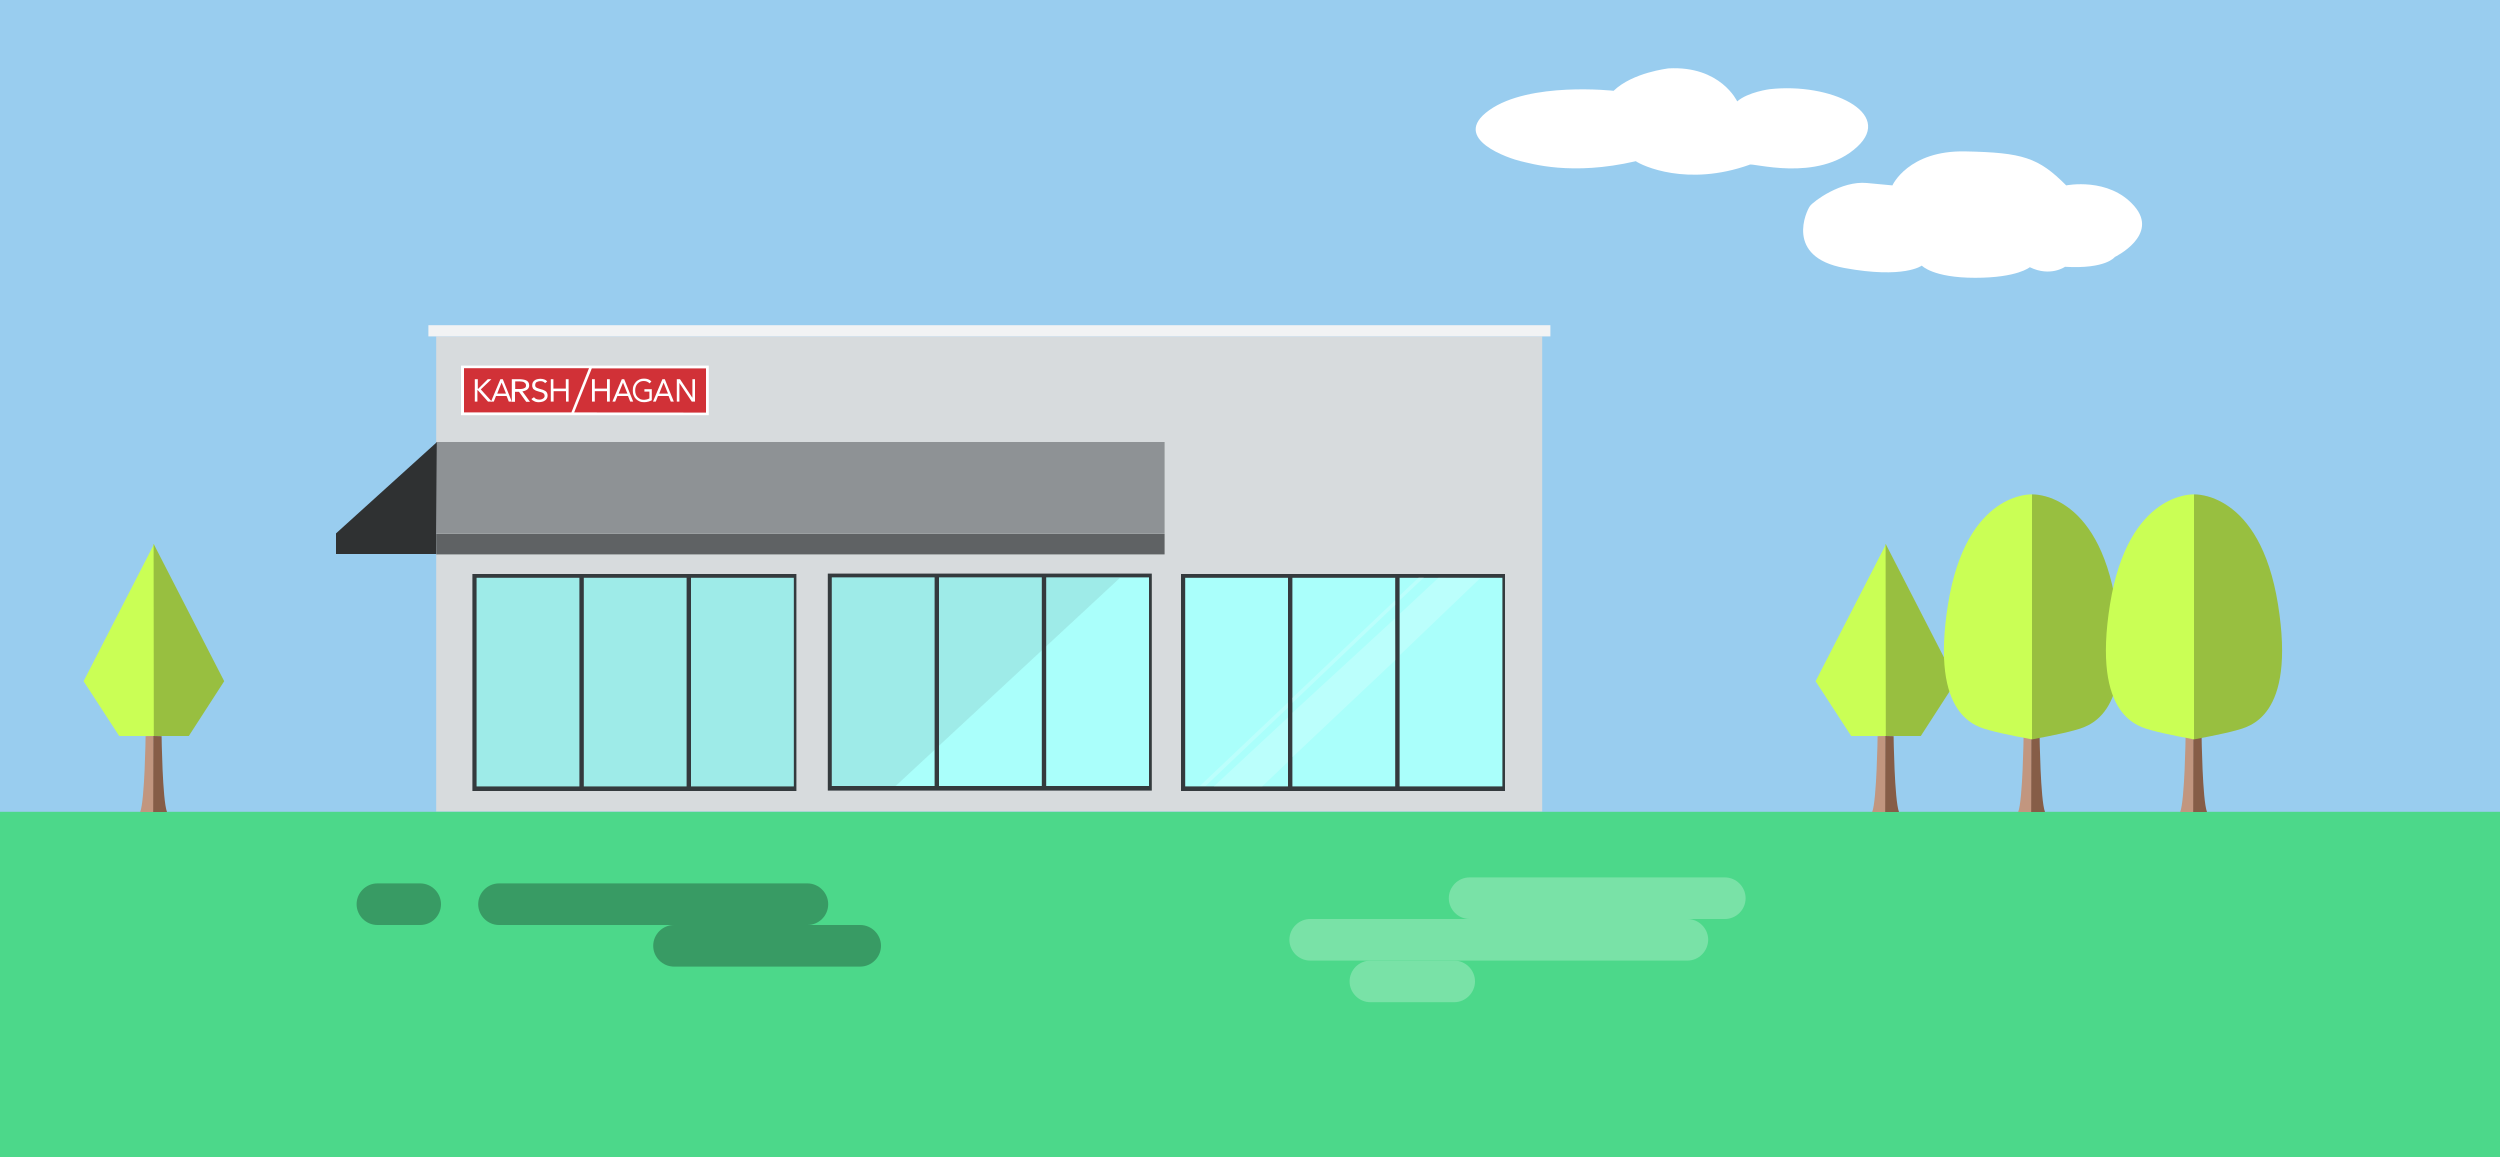 <?xml version="1.0" encoding="utf-8"?>
<!-- Generator: Adobe Illustrator 18.0.0, SVG Export Plug-In . SVG Version: 6.00 Build 0)  -->
<!DOCTYPE svg PUBLIC "-//W3C//DTD SVG 1.1//EN" "http://www.w3.org/Graphics/SVG/1.1/DTD/svg11.dtd">
<svg version="1.1" id="Layer_2" xmlns="http://www.w3.org/2000/svg" xmlns:xlink="http://www.w3.org/1999/xlink" x="0px" y="0px"
	 viewBox="0 0 1250 578.7" enable-background="new 0 0 1250 578.7" xml:space="preserve">
<rect fill="#99CDEF" width="1251" height="580.5"/>
<rect x="218.1" y="168.2" fill="#D7DBDD" width="553" height="237.6"/>
<rect x="214.2" y="162.6" fill="#F2F3F4" width="561" height="5.6"/>
<rect x="218.1" y="221" fill="#8E9295" width="364.2" height="45.8"/>
<rect x="218.1" y="266.9" fill="#5F6264" width="364.2" height="10.3"/>
<polygon fill="#2F3132" points="218,277 168,277 168,266.7 218.4,221.1 "/>
<rect x="236.2" y="287" fill="#343A3D" width="162" height="108.5"/>
<rect x="238.3" y="288.9" fill="#AAFFFB" width="51.4" height="104.3"/>
<rect x="291.9" y="288.9" fill="#AAFFFB" width="51.4" height="104.3"/>
<rect x="345.5" y="288.9" fill="#AAFFFB" width="51.4" height="104.3"/>
<rect x="413.9" y="286.8" fill="#343A3D" width="162" height="108.5"/>
<rect x="415.9" y="288.7" fill="#AAFFFB" width="51.4" height="104.3"/>
<rect x="469.5" y="288.7" fill="#AAFFFB" width="51.4" height="104.3"/>
<rect x="523.1" y="288.7" fill="#AAFFFB" width="51.4" height="104.3"/>
<rect y="405.9" fill="#4CD88A" width="1251" height="174.6"/>
<path fill="#389B64" d="M403.7,462.5H249.5c-5.7,0-10.4-4.7-10.4-10.4v0c0-5.7,4.7-10.4,10.4-10.4h154.2c5.7,0,10.4,4.7,10.4,10.4v0
	C414.1,457.9,409.4,462.5,403.7,462.5z"/>
<path fill="#389B64" d="M430.1,483.3H337c-5.7,0-10.4-4.7-10.4-10.4v0c0-5.7,4.7-10.4,10.4-10.4h93.1c5.7,0,10.4,4.7,10.4,10.4v0
	C440.5,478.6,435.8,483.3,430.1,483.3z"/>
<path fill="#389B64" d="M210.1,462.5h-21.4c-5.7,0-10.4-4.7-10.4-10.4v0c0-5.7,4.7-10.4,10.4-10.4h21.4c5.7,0,10.4,4.7,10.4,10.4v0
	C220.5,457.9,215.8,462.5,210.1,462.5z"/>
<path fill="#79E2A7" d="M843.7,480.3H655.1c-5.7,0-10.4-4.7-10.4-10.4v0c0-5.7,4.7-10.4,10.4-10.4h188.6c5.7,0,10.4,4.7,10.4,10.4v0
	C854,475.6,849.4,480.3,843.7,480.3z"/>
<path fill="#79E2A7" d="M727.1,501.1h-41.9c-5.7,0-10.4-4.7-10.4-10.4l0,0c0-5.7,4.7-10.4,10.4-10.4h41.9c5.7,0,10.4,4.7,10.4,10.4
	l0,0C737.5,496.4,732.8,501.1,727.1,501.1z"/>
<path fill="#79E2A7" d="M862.4,459.5H734.8c-5.7,0-10.4-4.7-10.4-10.4v0c0-5.7,4.7-10.4,10.4-10.4h127.6c5.7,0,10.4,4.7,10.4,10.4v0
	C872.8,454.9,868.1,459.5,862.4,459.5z"/>
<polygon fill="#CAFF55" points="943.1,271.9 907.8,340.6 925.6,368 943,368 "/>
<polygon fill="#98BF40" points="942.8,271.9 978.1,340.6 960.4,368 942.9,368 "/>
<path fill="#C2967F" d="M938.8,368.1c0,0-0.4,31.9-2.7,37.9h6.9l-0.1-38L938.8,368.1z"/>
<path fill="#865D47" d="M946.8,368.1c0,0,0.4,31.9,2.7,37.9h-6.9l0.1-38L946.8,368.1z"/>
<polygon fill="#CAFF55" points="77.1,271.9 41.8,340.6 59.6,368 77,368 "/>
<polygon fill="#98BF40" points="76.8,271.9 112.1,340.6 94.4,368 76.9,368 "/>
<path fill="#C2967F" d="M72.8,368.1c0,0-0.4,31.9-2.7,37.9h6.9l-0.1-38L72.8,368.1z"/>
<path fill="#865D47" d="M80.8,368.1c0,0,0.4,31.9,2.7,37.9h-6.9l0.1-38L80.8,368.1z"/>
<path fill="#C2967F" d="M1011.8,368.1c0,0-0.4,31.9-2.7,37.9h6.9l-0.1-38L1011.8,368.1z"/>
<path fill="#865D47" d="M1019.8,368.1c0,0,0.4,31.9,2.7,37.9h-6.9l0.1-38L1019.8,368.1z"/>
<path fill="#CAFF55" d="M1016,247.2c0,0-32.9-1.8-42,55s14.7,61.2,21,63s21,4.5,21,4.5V247.2z"/>
<path fill="#98BF40" d="M1016,247.2c0,0,32.9-1.8,42,55c9.1,56.7-14.7,61.2-21,63c-6.3,1.8-21,4.5-21,4.5V247.2z"/>
<path fill="#C2967F" d="M1092.8,368.1c0,0-0.4,31.9-2.7,37.9h6.9l-0.1-38L1092.8,368.1z"/>
<path fill="#865D47" d="M1100.8,368.1c0,0,0.4,31.9,2.7,37.9h-6.9l0.1-38L1100.8,368.1z"/>
<path fill="#CAFF55" d="M1097,247.2c0,0-32.9-1.8-42,55c-9.1,56.7,14.7,61.2,21,63c6.3,1.8,21,4.5,21,4.5V247.2z"/>
<path fill="#98BF40" d="M1097,247.2c0,0,32.9-1.8,42,55c9.1,56.7-14.7,61.2-21,63c-6.3,1.8-21,4.5-21,4.5V247.2z"/>
<path fill="#FFFFFF" d="M806.8,45.4c0,0-42-4.7-62.2,9.7s10.8,24.4,15.8,25.5s25.2,7.5,57.5,0c3.1,2.2,25.6,12.9,56.8,1.8
	c0.5-1.5,34.1,9.3,53.9-9c18.5-17.1-13.5-32.2-43.8-28.8c0,0-10.8,1.4-16.2,6.1c0,0-8.3-18-34.5-16.5
	C834.1,34.3,816.5,36.1,806.8,45.4z"/>
<path fill="#FFFFFF" d="M946.2,92.7c0,0,7.9-17.6,36.5-17c28.6,0.6,36.5,3,50.4,17c0,0,21.3-4.3,34,10.3
	c12.8,14.6-9.7,25.5-9.7,25.5s-4.3,6.1-24.9,4.9c0,0-7.3,5.2-17.6,0.2c0,0-6.1,5.3-27.3,5.3s-26.7-6.1-26.7-6.1s-8.7,6.7-38.7,1.2
	c-30-5.5-19-28.6-17.2-31c1.8-2.4,15.6-12.7,28.4-11.5S946.2,92.7,946.2,92.7z"/>
<rect x="230.5" y="182.8" fill="#FFFFFF" width="123.9" height="24.8"/>
<polygon fill="#D13137" points="285.7,206.2 232,206.2 232,184.1 294.5,184.1 "/>
<path fill="#FFFFFF" d="M237.6,189.6h1.3v4.8h0.2l4.8-4.8h1.8l-5.3,5.1l5.5,6.1h-1.9l-5.1-5.7h-0.2v5.7h-1.3V189.6z"/>
<path fill="#FFFFFF" d="M250.2,189.6h1.2l4.5,11.2h-1.5l-1.1-2.8H248l-1.1,2.8h-1.4L250.2,189.6z M250.8,191.3L250.8,191.3l-2.2,5.5
	h4.4L250.8,191.3z"/>
<path fill="#FFFFFF" d="M255.9,189.6h3.4c0.6,0,1.3,0,1.9,0.1c0.6,0.1,1.2,0.2,1.7,0.4c0.5,0.2,0.9,0.5,1.2,0.9
	c0.3,0.4,0.5,1,0.5,1.7c0,0.8-0.3,1.5-0.9,2c-0.6,0.5-1.4,0.8-2.5,1l3.8,5.2h-1.9l-3.6-5h-2v5h-1.6V189.6z M257.5,194.5h1.4
	c0.4,0,0.9,0,1.4,0c0.5,0,0.9-0.1,1.3-0.2c0.4-0.1,0.7-0.3,1-0.5c0.3-0.2,0.4-0.6,0.4-1.1c0-0.4-0.1-0.7-0.3-1
	c-0.2-0.2-0.4-0.4-0.7-0.6s-0.7-0.2-1-0.3c-0.4,0-0.8-0.1-1.2-0.1h-2.2V194.5z"/>
<path fill="#FFFFFF" d="M272.5,191.6c-0.2-0.4-0.6-0.6-1-0.8c-0.4-0.2-0.8-0.2-1.3-0.2c-0.3,0-0.6,0-1,0.1s-0.6,0.2-0.8,0.3
	c-0.2,0.1-0.5,0.3-0.6,0.6s-0.2,0.5-0.2,0.9c0,0.3,0,0.5,0.1,0.7c0.1,0.2,0.2,0.4,0.4,0.5c0.2,0.2,0.5,0.3,0.8,0.4
	c0.3,0.1,0.7,0.3,1.2,0.4c0.5,0.1,0.9,0.3,1.4,0.4c0.4,0.2,0.8,0.4,1.2,0.6c0.3,0.2,0.6,0.5,0.8,0.9c0.2,0.4,0.3,0.8,0.3,1.4
	c0,0.6-0.1,1-0.4,1.5c-0.2,0.4-0.6,0.8-1,1c-0.4,0.3-0.9,0.5-1.4,0.6s-1.1,0.2-1.6,0.2c-0.4,0-0.7,0-1.1-0.1c-0.4-0.1-0.7-0.1-1-0.3
	s-0.6-0.3-0.9-0.5c-0.3-0.2-0.5-0.4-0.7-0.7l1.3-0.9c0.3,0.4,0.6,0.7,1.1,0.9s1,0.3,1.5,0.3c0.3,0,0.6,0,1-0.1
	c0.3-0.1,0.6-0.2,0.9-0.4c0.3-0.2,0.5-0.4,0.6-0.6c0.2-0.2,0.2-0.5,0.2-0.8c0-0.3-0.1-0.6-0.2-0.8c-0.1-0.2-0.3-0.4-0.6-0.6
	c-0.3-0.2-0.6-0.3-1-0.4c-0.4-0.1-0.9-0.3-1.4-0.4c-0.4-0.1-0.8-0.3-1.2-0.4c-0.4-0.2-0.7-0.4-1-0.6c-0.3-0.2-0.5-0.5-0.6-0.9
	c-0.2-0.3-0.2-0.7-0.2-1.2c0-0.5,0.1-1,0.3-1.4c0.2-0.4,0.5-0.7,0.9-1c0.4-0.3,0.8-0.5,1.3-0.6c0.5-0.1,1-0.2,1.6-0.2
	c0.7,0,1.3,0.1,1.9,0.3c0.6,0.2,1.1,0.5,1.5,1L272.5,191.6z"/>
<path fill="#FFFFFF" d="M275.3,189.6h1.4v4.7h6.2v-4.7h1.4v11.2H283v-5.2h-6.2v5.2h-1.4V189.6z"/>
<polygon fill="#D13137" points="295.9,184.2 353,184.2 353,206.3 287.1,206.2 "/>
<path fill="#FFFFFF" d="M296,189.6h1.4v4.7h6.1v-4.7h1.4v11.2h-1.4v-5.2h-6.1v5.2H296V189.6z"/>
<path fill="#FFFFFF" d="M310.9,189.6h1.2l4.5,11.2h-1.5l-1.1-2.8h-5.3l-1.1,2.8h-1.4L310.9,189.6z M311.5,191.3L311.5,191.3
	l-2.2,5.5h4.4L311.5,191.3z"/>
<path fill="#FFFFFF" d="M326.1,200c-0.6,0.4-1.3,0.6-1.9,0.8c-0.7,0.2-1.4,0.3-2.1,0.3c-0.8,0-1.6-0.1-2.3-0.4
	c-0.7-0.3-1.3-0.7-1.8-1.2c-0.5-0.5-0.9-1.1-1.2-1.9c-0.3-0.7-0.4-1.5-0.4-2.4c0-0.9,0.1-1.7,0.4-2.4c0.3-0.7,0.7-1.3,1.2-1.9
	c0.5-0.5,1.1-0.9,1.8-1.2c0.7-0.3,1.4-0.4,2.2-0.4c0.7,0,1.4,0.1,2,0.3s1.2,0.6,1.7,1.1l-0.9,1c-0.4-0.4-0.8-0.7-1.3-0.9
	c-0.5-0.2-1-0.3-1.6-0.3c-0.6,0-1.2,0.1-1.7,0.3c-0.5,0.2-1,0.6-1.4,1s-0.7,0.9-0.9,1.5s-0.3,1.2-0.3,1.9c0,0.7,0.1,1.3,0.3,1.9
	c0.2,0.6,0.5,1.1,0.9,1.5s0.9,0.7,1.4,1c0.5,0.2,1.1,0.3,1.8,0.3c0.4,0,0.9-0.1,1.4-0.2c0.5-0.1,0.9-0.3,1.3-0.5v-3.4h-2.5v-1.2h3.7
	V200z"/>
<path fill="#FFFFFF" d="M331.2,189.6h1.2l4.5,11.2h-1.5l-1.1-2.8h-5.3l-1.1,2.8h-1.4L331.2,189.6z M331.8,191.3L331.8,191.3
	l-2.2,5.5h4.4L331.8,191.3z"/>
<path fill="#FFFFFF" d="M338.4,189.6h1.6l6.2,9.3h0v-9.3h1.3v11.2h-1.6l-6.2-9.3h0v9.3h-1.3V189.6z"/>
<rect x="590.5" y="287" fill="#343A3D" width="162" height="108.5"/>
<rect x="592.6" y="288.9" fill="#AAFFFB" width="51.4" height="104.3"/>
<rect x="646.2" y="288.9" fill="#AAFFFB" width="51.4" height="104.3"/>
<rect x="699.8" y="288.9" fill="#AAFFFB" width="51.4" height="104.3"/>
<polygon opacity="0.1" fill="#343A3D" points="560,288.9 416,288.7 416,392.9 447.6,393.2 "/>
<rect x="238.3" y="288.9" opacity="0.1" fill="#343A3D" width="158.5" height="104.3"/>
<polygon opacity="0.2" fill="#FFFFFF" points="644,358.7 606.9,393.2 631.1,393.2 644,380.9 "/>
<g>
	<polygon opacity="0.2" fill="#FFFFFF" points="700,327.5 740.2,289 719.2,288.9 700,306.8 	"/>
	<polygon opacity="0.2" fill="#FFFFFF" points="697.5,309.2 646.2,356.4 646.2,378.6 697.7,330 	"/>
</g>
<polygon opacity="0.2" fill="#FFFFFF" points="644,351.2 599.9,393 602.8,393 644,353.8 "/>
<g>
	<polygon opacity="0.2" fill="#FFFFFF" points="697.6,300.1 646,349.1 646.3,351.4 697.6,302.5 	"/>
	<polygon opacity="0.2" fill="#FFFFFF" points="700,300 712,288.7 709.4,288.7 700,297.6 	"/>
</g>
</svg>
